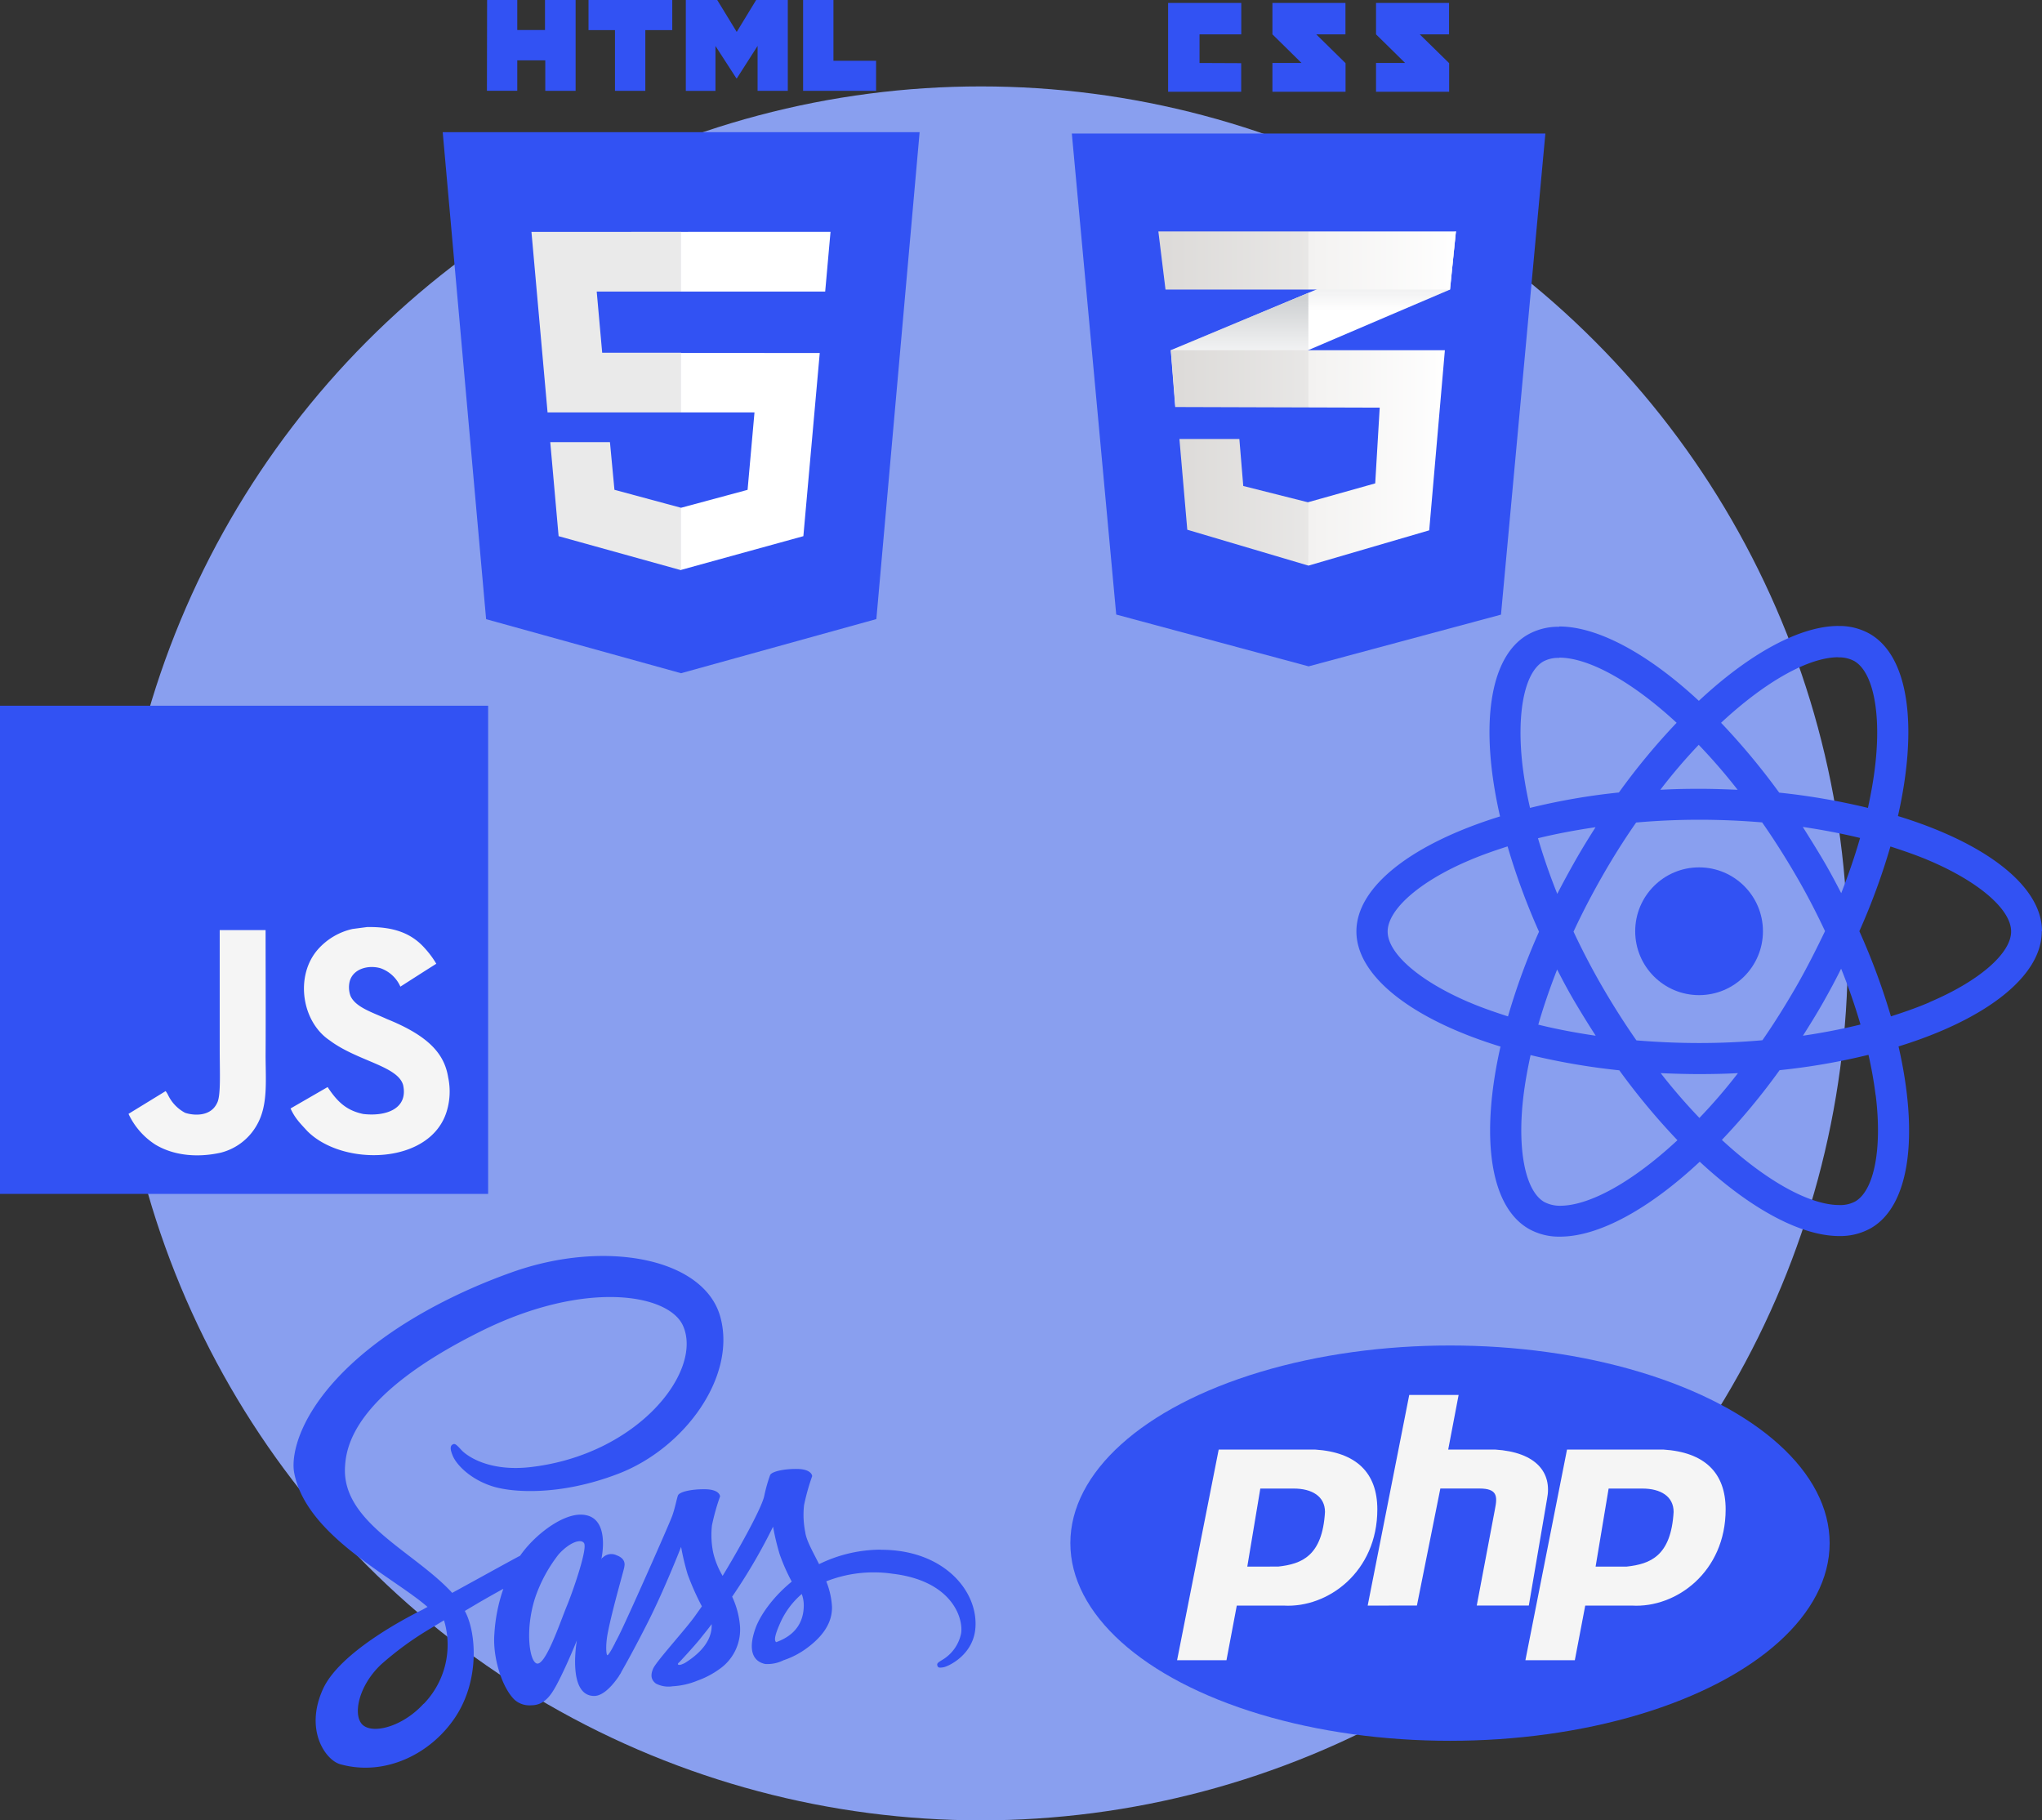 <svg id="Vrstva_1" data-name="Vrstva 1" xmlns="http://www.w3.org/2000/svg" xmlns:xlink="http://www.w3.org/1999/xlink" viewBox="0 0 454.93 405.51"><rect x="0" y="0" width="454.93" height="405.51" fill="#333333" stroke="none"/><defs><style>.cls-1{fill:#899fef;}.cls-2{fill:#3252f3;}.cls-3{fill:#eaeaea;}.cls-4{fill:#fff;}.cls-5{fill:url(#Nepojmenovaný_přechod_2);}.cls-6{fill:url(#Nepojmenovaný_přechod_2-2);}.cls-7{fill:url(#Nepojmenovaný_přechod_4);}.cls-8{opacity:0.05;isolation:isolate;}.cls-9{fill:url(#Nepojmenovaný_přechod_4-2);}.cls-10,.cls-11{fill:#f5f5f5;}.cls-10{fill-rule:evenodd;}</style><linearGradient id="Nepojmenovaný_přechod_2" x1="-970.76" y1="-933.78" x2="-970.76" y2="-939.25" gradientTransform="translate(4855 4633.64) scale(4.64)" gradientUnits="userSpaceOnUse"><stop offset="0.39" stop-color="#cfd1d3" stop-opacity="0"/><stop offset="1" stop-color="#cfd1d3"/></linearGradient><linearGradient id="Nepojmenovaný_přechod_2-2" x1="-963.92" y1="-936.51" x2="-963.92" y2="-942.2" xlink:href="#Nepojmenovaný_přechod_2"/><linearGradient id="Nepojmenovaný_přechod_4" x1="-974.05" y1="-931.33" x2="-960.9" y2="-931.33" gradientTransform="translate(4855 4633.64) scale(4.64)" gradientUnits="userSpaceOnUse"><stop offset="0" stop-color="#e8e6e4"/><stop offset="1" stop-color="#fff"/></linearGradient><linearGradient id="Nepojmenovaný_přechod_4-2" x1="-974.66" y1="-940.81" x2="-960.38" y2="-940.81" xlink:href="#Nepojmenovaný_přechod_4"/></defs><circle class="cls-1" cx="218.54" cy="212.38" r="193.13"/><path class="cls-2" d="M181.06,346.49,171.39,238H277.64L268,346.47l-43.51,12.06Z" transform="translate(-72.76 -208.56)"/><path class="cls-2" d="M224.52,349.31l35.16-9.74L268,246.9H224.52Z" transform="translate(-72.76 -208.56)"/><path class="cls-3" d="M224.52,287.13h-17.6l-1.22-13.62h18.82v-13.3H191.16l.32,3.56,3.27,36.66h29.77Zm0,34.54-.06,0-14.81-4-1-10.61H195.35L197.21,328l27.25,7.57.06,0Z" transform="translate(-72.76 -208.56)"/><path class="cls-2" d="M181.28,208.56H188v6.68h6.18v-6.68H201v20.23h-6.76V222H188v6.78h-6.76Zm28.59,6.71h-6v-6.71h18.66v6.71h-6v13.52h-6.76V215.27Zm15.68-6.71h7l4.34,7.11,4.33-7.11h7.05v20.23h-6.73v-10L236.93,226h-.12l-4.65-7.19v10h-6.61V208.56Zm26.13,0h6.76V222.1h9.5v6.69H251.68Z" transform="translate(-72.76 -208.56)"/><path class="cls-4" d="M224.47,287.13v13.3h16.38l-1.54,17.25-14.84,4v13.84L251.74,328l.2-2.24,3.13-35,.32-3.57H224.47Zm0-26.92v13.3H256.6l.27-3,.6-6.75.32-3.56Z" transform="translate(-72.76 -208.56)"/><path class="cls-2" d="M407.16,345.48,364.3,357l-42.86-11.54-9.89-107.15h105.5Z" transform="translate(-72.76 -208.56)"/><path class="cls-2" d="M364.3,247V347.82l.1,0,34.68-9.34,8-91.49Z" transform="translate(-72.76 -208.56)"/><path class="cls-2" d="M340,222.59v-6.38h9.3v-7H333V229h16.28v-6.37Zm26-6.38h6.51v-7H356.24v7c2.18,2.18,3.32,3.22,6.47,6.37h-6.47V229h16.29v-6.37L366,216.21Zm23.08,0h6.51v-7H379.32v7c2.18,2.18,3.32,3.22,6.47,6.37h-6.47V229h16.29v-6.37l-6.51-6.38Z" transform="translate(-72.76 -208.56)"/><path class="cls-4" d="M364.26,273.8l-30.67,12.78,1,12.65,29.65-12.68,31.55-13.49,1.31-12.94L364.26,273.8Z" transform="translate(-72.76 -208.56)"/><path class="cls-5" d="M333.59,286.58l1,12.65,29.66-12.68V273.8Z" transform="translate(-72.76 -208.56)"/><path class="cls-6" d="M397.12,260.12,364.26,273.8v12.75l31.55-13.49Z" transform="translate(-72.76 -208.56)"/><path class="cls-7" d="M333.63,286.58l1,12.65,45.51.14-1,16.87-15,4.21-14.4-3.63-.87-10.47H335.52l1.75,20.21,27,8,26.9-7.86,3.49-40.12Z" transform="translate(-72.76 -208.56)"/><path class="cls-8" d="M364.26,286.58H333.59l1,12.65,29.65.09V286.58Zm0,33.83-.14,0-14.39-3.63-.88-10.47H335.48l1.74,20.21,27,8Z" transform="translate(-72.76 -208.56)"/><path class="cls-9" d="M330.83,260.12h66.29l-1.31,12.94H332.42l-1.59-12.94Z" transform="translate(-72.76 -208.56)"/><path class="cls-8" d="M364.26,260.12H330.83l1.59,12.94h31.84V260.12Z" transform="translate(-72.76 -208.56)"/><ellipse class="cls-2" cx="323.04" cy="343.76" rx="84.58" ry="44.03"/><path class="cls-10" d="M335,578.4l9.27-46.93h21.43c9.27.58,13.91,5.21,13.91,13.33,0,13.9-11,22-20.86,21.43H348.3L346,578.4Zm15.64-20.86,2.9-17.38H361c4.06,0,6.95,1.74,6.95,5.21-.58,9.85-5.21,11.59-10.42,12.17Zm26.82,8.69,9.26-46.92h11l-2.32,12.16h10.43c9.27.58,12.75,5.21,11.59,11l-4.06,23.75H401.76l4.05-21.43c.58-2.9.58-4.64-3.47-4.64h-8.69l-5.22,26.07ZM412.6,578.4l9.27-46.93H443.3c9.27.58,13.91,5.21,13.91,13.33,0,13.9-11,22-20.86,21.43H425.93l-2.32,12.17Zm15.64-20.86,2.9-17.38h7.53c4.06,0,6.95,1.74,6.95,5.21-.58,9.85-5.21,11.59-10.43,12.17Z" transform="translate(-72.76 -208.56)"/><path class="cls-2" d="M72.76,365.77H181.51V474.52H72.76Z" transform="translate(-72.76 -208.56)"/><path class="cls-11" d="M172.61,448.58c-.8-5-4-9.12-13.62-13-3.32-1.53-7-2.63-8.14-5.15a5.62,5.62,0,0,1-.2-3.18c.72-2.89,4.16-3.79,6.89-3a7.58,7.58,0,0,1,4.42,4.1c4.69-3,4.68-3,8-5.1a21,21,0,0,0-2.62-3.52c-2.83-3.15-6.67-4.77-12.82-4.65l-3.21.42a14.51,14.51,0,0,0-7.71,4.54c-5.15,5.84-3.68,16.07,2.59,20.27,6.17,4.64,15.23,5.69,16.39,10,1.13,5.3-3.9,7-8.89,6.41-3.68-.77-5.73-2.64-7.94-6l-8.26,4.77c1,2.17,2,3.15,3.7,5,7.88,8,27.59,7.6,31.13-4.49A15.11,15.11,0,0,0,172.61,448.58Zm-40.73-32.83H121.71c0,8.79,0,17.51,0,26.3,0,5.59.29,10.72-.62,12.29-1.49,3.09-5.35,2.71-7.1,2.11a8.77,8.77,0,0,1-3.76-3.9,5.24,5.24,0,0,0-.57-.93l-8.27,5.07a16.32,16.32,0,0,0,6,6.86c3.88,2.33,9.09,3,14.54,1.79a12.84,12.84,0,0,0,8.2-6.43c2.32-4.27,1.82-9.44,1.8-15.15.05-9.33,0-18.65,0-28Z" transform="translate(-72.76 -208.56)"/><path class="cls-2" d="M269,553.77A31.39,31.39,0,0,0,255.24,557c-1.42-2.83-2.85-5.29-3.08-7.13a19.53,19.53,0,0,1-.27-6,48.45,48.45,0,0,1,1.81-6.47c0-.27-.33-1.58-3.38-1.61s-5.71.6-6,1.4a34,34,0,0,0-1.28,4.54c-.53,2.79-6.12,12.68-9.29,17.88a18.25,18.25,0,0,1-2.11-5.23,19.52,19.52,0,0,1-.27-6,48.93,48.93,0,0,1,1.81-6.47c0-.27-.32-1.57-3.38-1.6s-5.7.59-6,1.39-.62,2.71-1.28,4.55-8,18.35-10,22.65c-1,2.2-1.85,4-2.47,5.14s0,.09-.09.21l-.83,1.57v0c-.42.74-.86,1.46-1.07,1.46s-.44-2,.06-4.73c1.1-5.73,3.77-14.66,3.74-15,0-.15.51-1.72-1.72-2.52a2.7,2.7,0,0,0-3.12.53c-.18,0-.32.48-.32.48s2.4-10.07-4.61-10.07c-4.39,0-10.45,4.78-13.45,9.15-1.9,1-5.94,3.23-10.21,5.58-1.64.89-3.33,1.84-4.93,2.7l-.33-.36c-8.49-9-24.2-15.47-23.55-27.64.24-4.43,1.79-16.1,30.17-30.23,23.25-11.58,41.87-8.4,45.11-1.34,4.6,10.1-10,28.87-34.12,31.57-9.21,1-14.05-2.53-15.26-3.86s-1.46-1.46-1.93-1.19c-.77.42-.3,1.66,0,2.41.71,1.87,3.68,5.19,8.73,6.85,4.42,1.46,15.23,2.26,28.3-2.79,14.63-5.67,26.07-21.41,22.71-34.56C230,488.89,207.74,484.49,186.74,492c-12.5,4.45-26,11.4-35.78,20.51-11.58,10.81-13.42,20.26-12.65,24.18,2.7,14,22,23.1,29.7,29.84-.39.2-.75.41-1.07.59-3.86,1.9-18.56,9.59-22.24,17.73-4.16,9.2.65,15.83,3.86,16.72,9.91,2.76,20.07-2.2,25.56-10.37s4.81-18.76,2.29-23.6l-.09-.18,3-1.78c2-1.16,3.89-2.23,5.58-3.15a37.07,37.07,0,0,0-2,10.09c-.41,5.23,1.72,12,4.54,14.67a5,5,0,0,0,3.66,1.19c3.26,0,4.75-2.7,6.38-5.94,2-4,3.8-8.52,3.8-8.52s-2.23,12.38,3.86,12.38c2.23,0,4.46-2.88,5.47-4.36v0l.17-.3a6.65,6.65,0,0,0,.36-.56v-.06c.89-1.55,2.88-5.08,5.85-10.93,3.83-7.54,7.51-17,7.51-17a54.62,54.62,0,0,0,1.46,6.12,58,58,0,0,0,3.17,7.13c-.89,1.25-1.42,2-1.42,2l0,0c-.71,1-1.52,2-2.35,3-3,3.62-6.65,7.75-7.12,8.94-.57,1.39-.45,2.43.65,3.26a6,6,0,0,0,3.74.6,16.83,16.83,0,0,0,5.58-1.28,19.33,19.33,0,0,0,4.81-2.53,10.72,10.72,0,0,0,4.61-9.47,19.13,19.13,0,0,0-1.76-6.68c.27-.38.54-.77.81-1.19a125.32,125.32,0,0,0,8.31-14.4,54.62,54.62,0,0,0,1.46,6.12,42.48,42.48,0,0,0,2.7,6.12c-4.4,3.59-7.16,7.75-8.11,10.48-1.75,5-.39,7.33,2.2,7.87a8,8,0,0,0,4.07-.83,18.51,18.51,0,0,0,5.13-2.65c3-2.19,5.82-5.25,5.67-9.38a17.78,17.78,0,0,0-1.27-5.55,28.88,28.88,0,0,1,14.73-1.7c13.21,1.55,15.82,9.8,15.32,13.25a8.92,8.92,0,0,1-4.19,5.94c-.92.56-1.22.77-1.13,1.18.12.63.54.6,1.34.48,1.1-.18,6.95-2.82,7.18-9.18.36-8.16-7.39-17.07-21.14-17ZM167.11,588.12c-4.36,4.78-10.51,6.6-13.12,5-2.82-1.63-1.72-8.67,3.65-13.75A70.78,70.78,0,0,1,168,571.73l2.7-1.63.29-.18.69-.41a18.91,18.91,0,0,1-4.52,18.61ZM199,566.42c-1.51,3.71-4.72,13.24-6.65,12.71-1.66-.45-2.67-7.66-.32-14.79a32.93,32.93,0,0,1,5.19-9.53c2.41-2.67,5-3.57,5.67-2.47C203.7,553.77,200,564.1,199,566.42ZM225.37,579c-.65.33-1.24.56-1.51.38s.27-.56.27-.56,3.29-3.53,4.6-5.17c.74-.95,1.63-2,2.58-3.29v.35c0,4.28-4.1,7.13-5.94,8.29Zm20.31-4.63c-.47-.36-.41-1.46,1.19-4.9a18.22,18.22,0,0,1,4.51-5.82,7.27,7.27,0,0,1,.45,2.55C251.8,571.56,248,573.54,245.68,574.38Z" transform="translate(-72.76 -208.56)"/><path class="cls-2" d="M527.69,416c0-10.12-12.67-19.71-32.09-25.65,4.48-19.8,2.49-35.56-6.29-40.6a13.67,13.67,0,0,0-7-1.74V355a7.16,7.16,0,0,1,3.54.81c4.24,2.43,6.08,11.67,4.64,23.57-.34,2.92-.9,6-1.58,9.15a150.77,150.77,0,0,0-19.77-3.4,154.08,154.08,0,0,0-12.95-15.56c10.15-9.43,19.67-14.6,26.15-14.6V348c-8.56,0-19.77,6.1-31.1,16.68-11.34-10.52-22.54-16.56-31.1-16.56v6.94c6.44,0,16,5.14,26.15,14.51a148.06,148.06,0,0,0-12.86,15.53,144.94,144.94,0,0,0-19.8,3.43,91.27,91.27,0,0,1-1.62-9c-1.46-11.89.34-21.14,4.55-23.6a6.9,6.9,0,0,1,3.58-.81v-6.94a13.83,13.83,0,0,0-7,1.75c-8.75,5-10.71,20.76-6.19,40.5-19.37,6-32,15.53-32,25.62s12.67,19.7,32.1,25.65c-4.48,19.8-2.49,35.55,6.29,40.6a13.7,13.7,0,0,0,7,1.74c8.56,0,19.77-6.1,31.1-16.69,11.34,10.52,22.54,16.56,31.1,16.56a13.93,13.93,0,0,0,7-1.74c8.75-5,10.71-20.76,6.19-40.5,19.31-5.95,31.91-15.54,31.91-25.62Zm-40.53-20.77c-1.15,4-2.58,8.16-4.2,12.3-1.28-2.49-2.62-5-4.08-7.47s-3-4.92-4.48-7.29c4.42.66,8.68,1.47,12.76,2.46ZM472.9,428.4c-2.43,4.2-4.92,8.19-7.5,11.89-4.64.41-9.34.62-14.07.62s-9.4-.21-14-.59c-2.58-3.7-5.11-7.66-7.53-11.83s-4.52-8.22-6.48-12.39c1.93-4.17,4.11-8.34,6.44-12.42s4.92-8.19,7.51-11.89c4.64-.41,9.34-.62,14.07-.62s9.4.21,14,.59c2.58,3.7,5.1,7.66,7.53,11.83s4.52,8.22,6.48,12.39c-2,4.17-4.11,8.34-6.45,12.42Zm10.06-4c1.68,4.17,3.11,8.34,4.29,12.39-4.07,1-8.37,1.84-12.82,2.49,1.52-2.4,3.05-4.85,4.48-7.38s2.77-5,4-7.5Zm-31.57,33.22a129.23,129.23,0,0,1-8.65-10c2.8.12,5.66.21,8.56.21s5.82-.06,8.65-.21A120.6,120.6,0,0,1,451.39,457.57Zm-23.16-18.34c-4.42-.65-8.69-1.46-12.76-2.46,1.15-4,2.58-8.15,4.2-12.29,1.27,2.49,2.61,5,4.08,7.47S426.7,436.87,428.23,439.23Zm23-64.78a129.23,129.23,0,0,1,8.65,10c-2.8-.12-5.67-.22-8.56-.22s-5.82.06-8.66.22A122.6,122.6,0,0,1,451.24,374.45Zm-23,18.33c-1.53,2.4-3.05,4.86-4.48,7.38s-2.78,5-4.05,7.47c-1.68-4.17-3.11-8.34-4.3-12.39,4.08-1,8.38-1.8,12.83-2.46Zm-28.18,39c-11-4.7-18.14-10.86-18.14-15.75S389,404.93,400,400.26c2.68-1.16,5.61-2.18,8.63-3.15a149.89,149.89,0,0,0,7,19,147.85,147.85,0,0,0-6.91,18.87c-3.08-1-6-2-8.72-3.18Zm16.75,44.49c-4.23-2.43-6.07-11.68-4.64-23.57.35-2.93.91-6,1.59-9.15a152.19,152.19,0,0,0,19.77,3.39,151.83,151.83,0,0,0,12.95,15.57c-10.15,9.43-19.67,14.6-26.15,14.6a7.44,7.44,0,0,1-3.52-.84Zm73.85-23.73c1.46,11.9-.35,21.14-4.55,23.6a6.93,6.93,0,0,1-3.58.81c-6.44,0-16-5.13-26.15-14.51a146,146,0,0,0,12.86-15.53,146.8,146.8,0,0,0,19.8-3.42A90.8,90.8,0,0,1,490.62,452.52Zm12-20.76c-2.68,1.15-5.6,2.18-8.62,3.14A149.32,149.32,0,0,0,487,416a148,148,0,0,0,6.92-18.87c3.08,1,6,2,8.74,3.18,11,4.7,18.15,10.86,18.15,15.75s-7.16,11.08-18.18,15.75Z" transform="translate(-72.76 -208.56)"/><circle class="cls-2" cx="378.53" cy="207.45" r="14.23"/></svg>